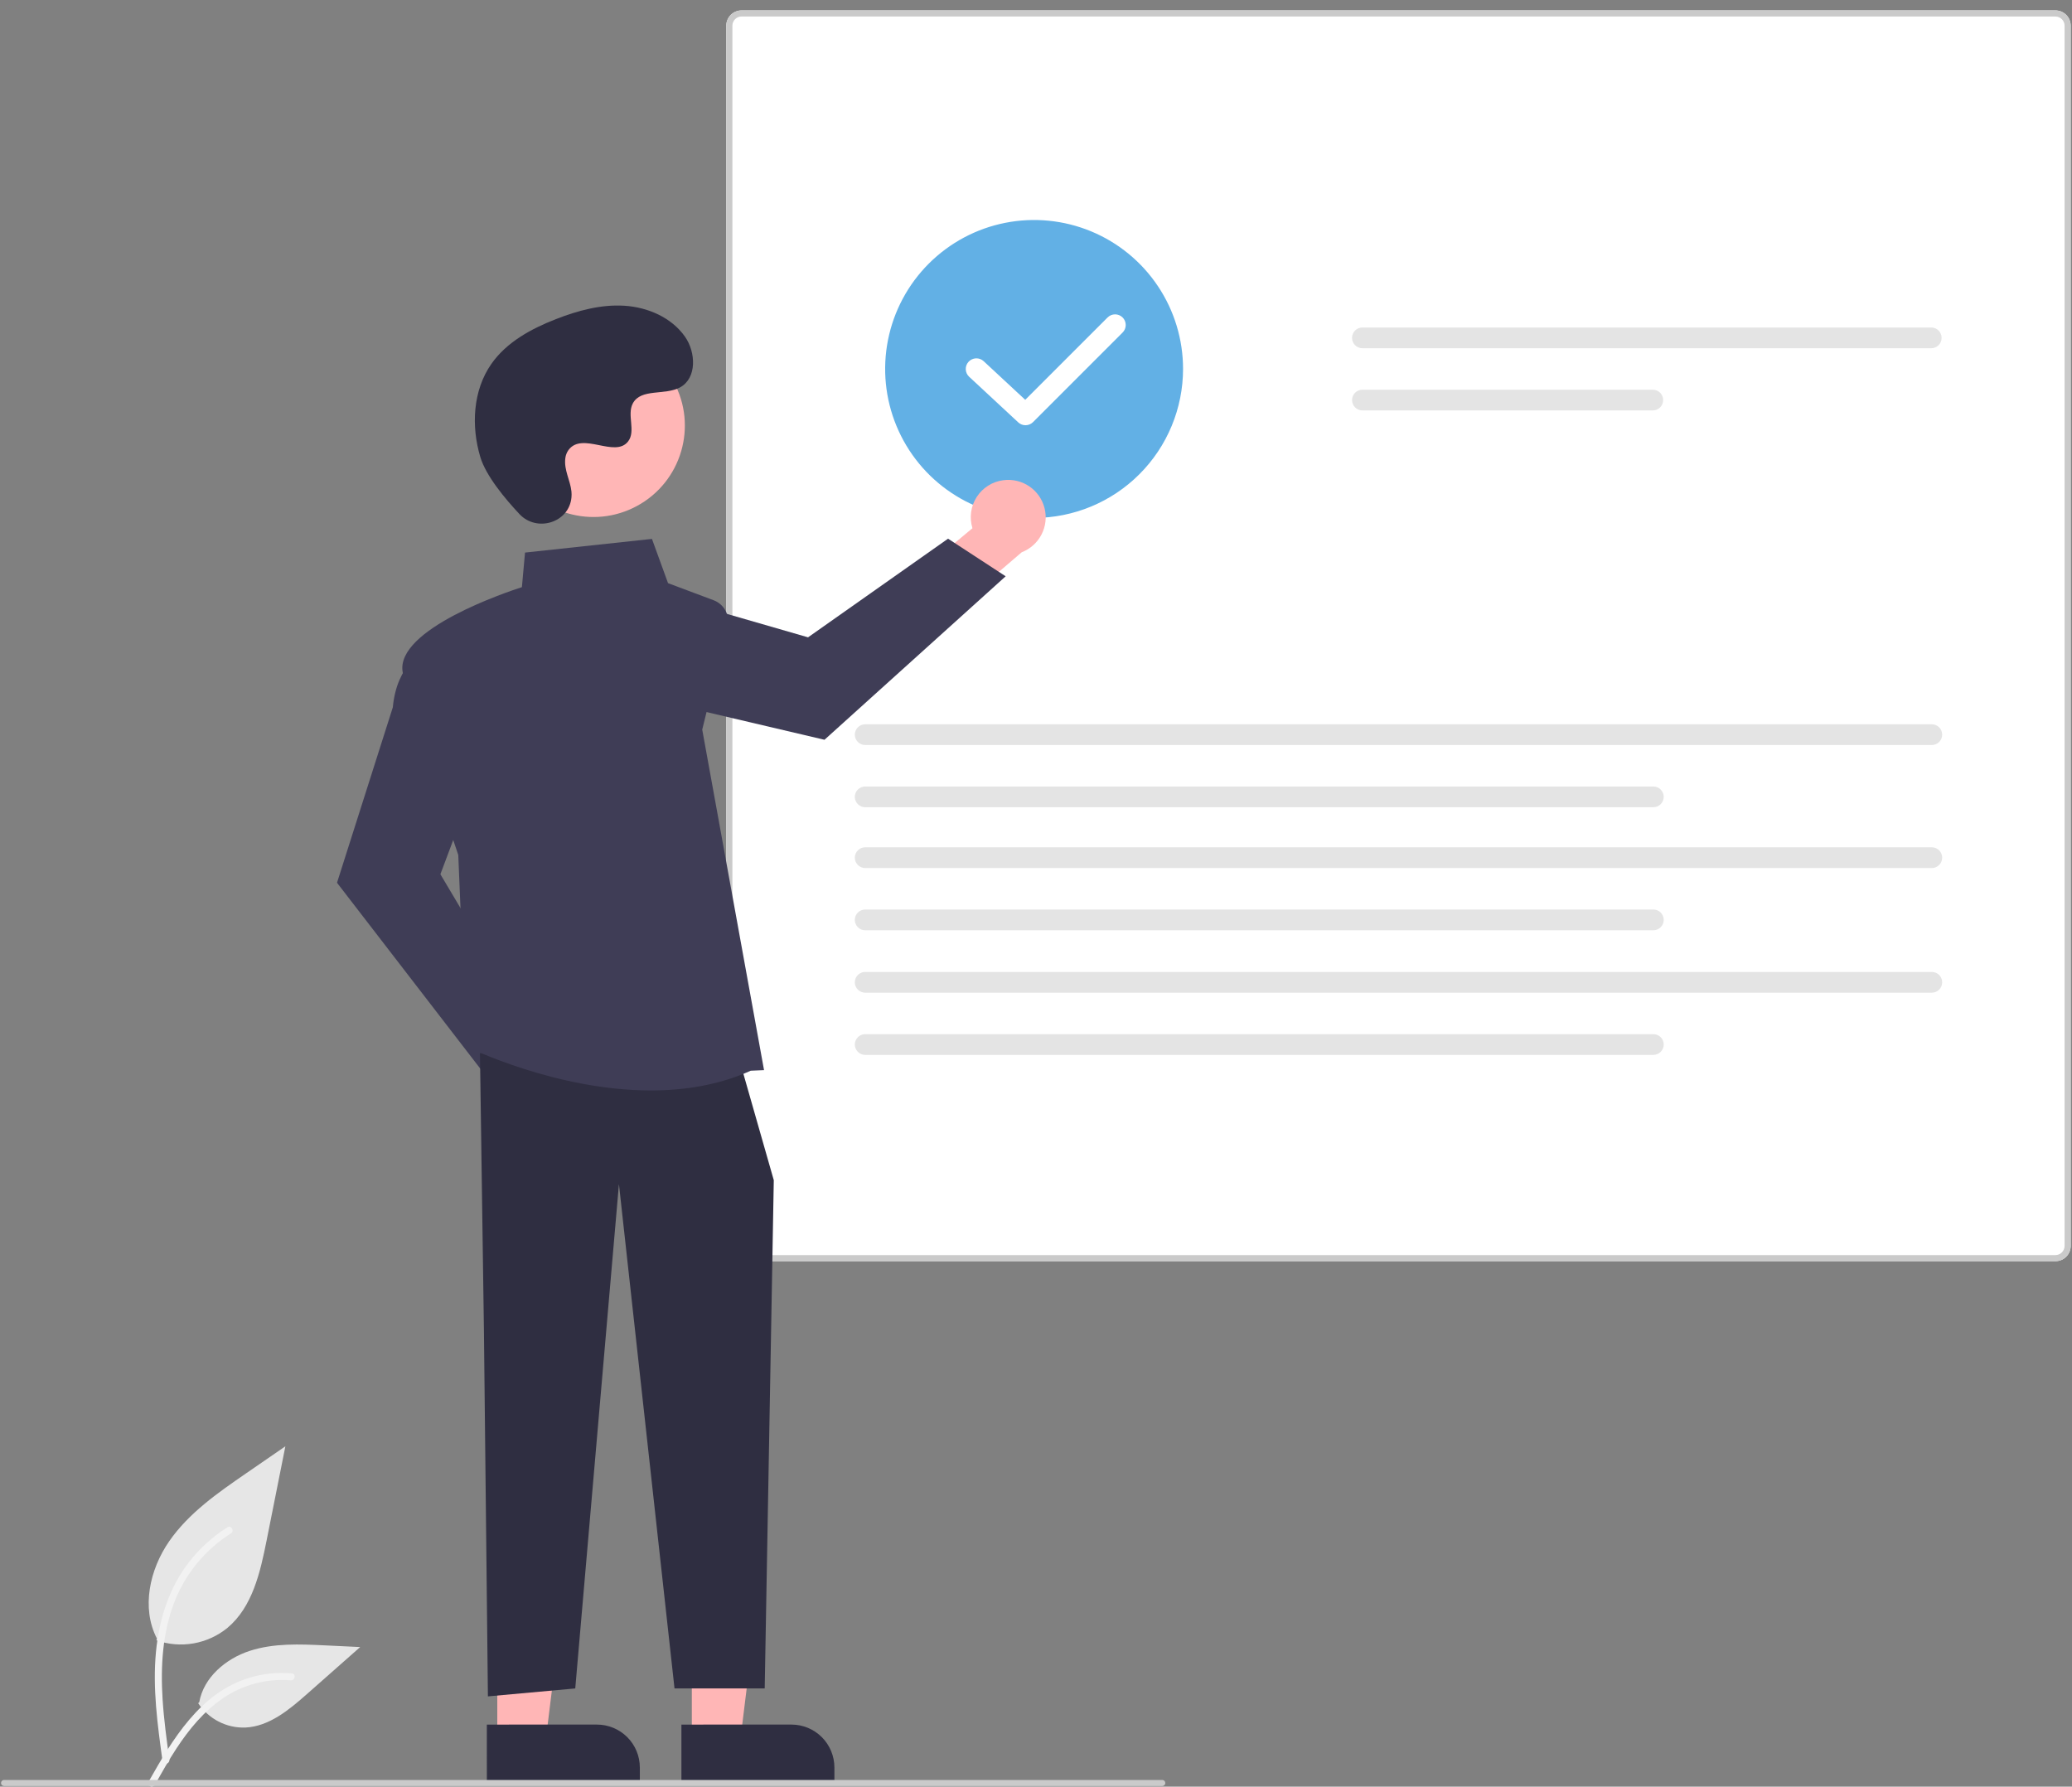 <svg width="196" height="169" viewBox="0 0 196 169" fill="none" xmlns="http://www.w3.org/2000/svg">
<rect x="0" y="0" width="196" height="169" fill="#808080" stroke="none"/>
<g clip-path="url(#clip0_564_88804)">
<path d="M14.799 155.156C15.927 155.553 17.138 155.652 18.316 155.445C19.494 155.237 20.598 154.73 21.523 153.972C23.878 151.995 24.616 148.739 25.217 145.724L26.994 136.805L23.273 139.367C20.598 141.209 17.862 143.11 16.01 145.779C14.157 148.447 13.349 152.09 14.837 154.977" fill="#E6E6E6"/>
<path d="M15.374 166.575C14.906 163.164 14.424 159.708 14.753 156.26C15.045 153.198 15.979 150.207 17.881 147.754C18.891 146.455 20.119 145.342 21.512 144.465C21.874 144.235 22.209 144.811 21.847 145.039C19.438 146.561 17.575 148.809 16.526 151.459C15.368 154.405 15.182 157.617 15.381 160.747C15.502 162.64 15.758 164.52 16.015 166.398C16.036 166.483 16.023 166.572 15.98 166.648C15.937 166.724 15.867 166.781 15.783 166.807C15.698 166.83 15.607 166.818 15.531 166.775C15.454 166.731 15.398 166.66 15.374 166.575L15.374 166.575Z" fill="#F2F2F2"/>
<path d="M18.744 161.101C19.228 161.837 19.893 162.435 20.675 162.839C21.457 163.243 22.331 163.439 23.21 163.407C25.472 163.3 27.356 161.722 29.053 160.224L34.071 155.793L30.75 155.634C28.361 155.52 25.911 155.412 23.636 156.15C21.361 156.887 19.263 158.659 18.847 161.014" fill="#E6E6E6"/>
<path d="M14.05 168.536C16.304 164.548 18.919 160.114 23.591 158.697C24.89 158.305 26.252 158.164 27.604 158.283C28.03 158.32 27.924 158.977 27.498 158.94C25.232 158.752 22.971 159.35 21.094 160.634C19.288 161.864 17.882 163.573 16.692 165.385C15.963 166.495 15.31 167.652 14.657 168.807C14.449 169.177 13.838 168.91 14.05 168.536Z" fill="#F2F2F2"/>
<path d="M194.432 119.295H70.146C69.763 119.294 69.396 119.142 69.125 118.871C68.854 118.6 68.702 118.233 68.701 117.85V2.429C68.702 2.046 68.854 1.679 69.125 1.408C69.396 1.137 69.763 0.985 70.146 0.984H194.432C194.815 0.985 195.182 1.137 195.453 1.408C195.724 1.679 195.876 2.046 195.877 2.429V117.85C195.876 118.233 195.724 118.6 195.453 118.871C195.182 119.142 194.815 119.294 194.432 119.294V119.295Z" fill="white"/>
<path d="M194.432 119.295H70.146C69.763 119.294 69.396 119.142 69.125 118.871C68.854 118.6 68.702 118.233 68.701 117.85V2.429C68.702 2.046 68.854 1.679 69.125 1.408C69.396 1.137 69.763 0.985 70.146 0.984H194.432C194.815 0.985 195.182 1.137 195.453 1.408C195.724 1.679 195.876 2.046 195.877 2.429V117.85C195.876 118.233 195.724 118.6 195.453 118.871C195.182 119.142 194.815 119.294 194.432 119.294V119.295ZM70.146 1.561C69.916 1.562 69.696 1.653 69.534 1.815C69.372 1.978 69.28 2.198 69.28 2.427V117.85C69.28 118.079 69.372 118.299 69.534 118.462C69.696 118.624 69.916 118.715 70.146 118.716H194.432C194.662 118.715 194.882 118.624 195.044 118.462C195.206 118.299 195.298 118.079 195.298 117.85V2.429C195.298 2.199 195.206 1.979 195.044 1.817C194.882 1.655 194.662 1.563 194.432 1.563L70.146 1.561Z" fill="#CACACA"/>
<path d="M128.874 30.977C128.614 30.977 128.365 31.081 128.181 31.265C127.998 31.449 127.895 31.698 127.895 31.958C127.895 32.218 127.998 32.467 128.181 32.651C128.365 32.834 128.614 32.938 128.874 32.938H182.688C182.948 32.938 183.197 32.834 183.38 32.651C183.564 32.467 183.667 32.218 183.667 31.958C183.667 31.698 183.564 31.449 183.38 31.265C183.197 31.081 182.948 30.977 182.688 30.977H128.874Z" fill="#E4E4E4"/>
<path d="M128.875 36.862C128.615 36.862 128.366 36.966 128.183 37.15C127.999 37.334 127.896 37.583 127.896 37.843C127.896 38.102 127.999 38.351 128.183 38.535C128.366 38.719 128.615 38.823 128.875 38.823H156.348C156.608 38.823 156.857 38.719 157.04 38.535C157.223 38.351 157.326 38.102 157.326 37.843C157.326 37.583 157.223 37.334 157.04 37.15C156.857 36.966 156.608 36.862 156.348 36.862H128.875Z" fill="#E4E4E4"/>
<path d="M81.84 68.509C81.58 68.509 81.331 68.613 81.148 68.797C80.964 68.981 80.861 69.23 80.861 69.49C80.861 69.749 80.964 69.998 81.148 70.182C81.331 70.366 81.58 70.47 81.84 70.47H182.742C183.001 70.47 183.25 70.366 183.434 70.182C183.617 69.998 183.72 69.749 183.72 69.49C183.72 69.23 183.617 68.981 183.434 68.797C183.25 68.613 183.001 68.509 182.742 68.509H81.84Z" fill="#E4E4E4"/>
<path d="M81.84 74.394C81.58 74.394 81.331 74.498 81.148 74.682C80.964 74.865 80.861 75.115 80.861 75.374C80.861 75.634 80.964 75.883 81.148 76.067C81.331 76.251 81.58 76.354 81.84 76.355H156.401C156.66 76.354 156.909 76.251 157.093 76.067C157.276 75.883 157.379 75.634 157.379 75.374C157.379 75.115 157.276 74.865 157.093 74.682C156.909 74.498 156.66 74.394 156.401 74.394H81.84Z" fill="#E4E4E4"/>
<path d="M81.84 80.145C81.58 80.146 81.331 80.25 81.148 80.434C80.964 80.617 80.861 80.867 80.861 81.126C80.861 81.386 80.964 81.635 81.148 81.819C81.331 82.003 81.58 82.106 81.84 82.107H182.742C183.001 82.106 183.25 82.003 183.434 81.819C183.617 81.635 183.72 81.386 183.72 81.126C183.72 80.867 183.617 80.617 183.434 80.434C183.25 80.25 183.001 80.146 182.742 80.145H81.84Z" fill="#E4E4E4"/>
<path d="M81.84 86.03C81.58 86.031 81.331 86.135 81.148 86.318C80.964 86.502 80.861 86.751 80.861 87.011C80.861 87.271 80.964 87.52 81.148 87.704C81.331 87.888 81.58 87.991 81.84 87.992H156.401C156.66 87.991 156.909 87.888 157.093 87.704C157.276 87.52 157.379 87.271 157.379 87.011C157.379 86.751 157.276 86.502 157.093 86.318C156.909 86.135 156.66 86.031 156.401 86.03H81.84Z" fill="#E4E4E4"/>
<path d="M81.84 91.935C81.58 91.936 81.331 92.039 81.148 92.223C80.964 92.407 80.861 92.656 80.861 92.916C80.861 93.175 80.964 93.425 81.148 93.608C81.331 93.792 81.58 93.896 81.84 93.897H182.742C183.001 93.896 183.25 93.792 183.434 93.608C183.617 93.425 183.72 93.175 183.72 92.916C183.72 92.656 183.617 92.407 183.434 92.223C183.25 92.039 183.001 91.936 182.742 91.935H81.84Z" fill="#E4E4E4"/>
<path d="M81.84 97.82C81.58 97.82 81.331 97.924 81.148 98.108C80.964 98.292 80.861 98.541 80.861 98.8C80.861 99.06 80.964 99.309 81.148 99.493C81.331 99.677 81.58 99.781 81.84 99.781H156.401C156.66 99.781 156.909 99.677 157.093 99.493C157.276 99.309 157.379 99.06 157.379 98.8C157.379 98.541 157.276 98.292 157.093 98.108C156.909 97.924 156.66 97.82 156.401 97.82H81.84Z" fill="#E4E4E4"/>
<path d="M97.821 48.99C95.034 48.99 92.31 48.164 89.993 46.616C87.676 45.067 85.87 42.867 84.803 40.292C83.737 37.717 83.457 34.884 84.001 32.151C84.545 29.418 85.887 26.907 87.857 24.937C89.828 22.966 92.339 21.624 95.072 21.08C97.805 20.537 100.638 20.816 103.213 21.882C105.788 22.949 107.988 24.755 109.536 27.072C111.085 29.389 111.911 32.113 111.911 34.9C111.907 38.636 110.421 42.217 107.779 44.858C105.138 47.5 101.557 48.986 97.821 48.99Z" fill="#62B0E5"/>
<path d="M55.048 102.267C55.024 101.753 54.887 101.25 54.647 100.794C54.408 100.339 54.071 99.941 53.661 99.629C53.251 99.318 52.778 99.1 52.275 98.991C51.772 98.882 51.251 98.885 50.748 99L46.091 92.436L41.412 94.293L48.119 103.47C48.367 104.301 48.911 105.012 49.648 105.468C50.385 105.924 51.264 106.094 52.118 105.946C52.972 105.798 53.742 105.341 54.282 104.663C54.822 103.985 55.095 103.132 55.048 102.267H55.048Z" fill="#A0616A"/>
<path d="M45.971 101.78L31.879 83.498L37.159 66.903C37.546 62.731 40.157 61.566 40.268 61.518L40.438 61.445L45.032 73.699L41.659 82.695L49.939 96.622L45.971 101.78Z" fill="#3F3D56"/>
<path d="M94.914 45.422C94.403 45.486 93.912 45.661 93.476 45.936C93.04 46.21 92.67 46.576 92.391 47.009C92.112 47.442 91.932 47.93 91.862 48.441C91.793 48.951 91.836 49.47 91.989 49.962L85.805 55.113L88.018 59.634L96.649 52.237C97.458 51.926 98.125 51.328 98.522 50.558C98.921 49.788 99.022 48.899 98.808 48.059C98.594 47.219 98.08 46.486 97.362 46C96.644 45.514 95.773 45.309 94.914 45.422Z" fill="#FFB6B6"/>
<path d="M95.13 54.51L77.992 69.974L61.038 65.992C56.849 65.929 55.485 63.416 55.429 63.309L55.344 63.146L67.205 57.617L76.436 60.285L89.681 50.953L95.13 54.51Z" fill="#3F3D56"/>
<path d="M65.444 164.443L70.049 164.442L72.239 146.682L65.443 146.682L65.444 164.443Z" fill="#FFB6B6"/>
<path d="M78.93 168.717L64.458 168.718L64.458 163.127L74.869 163.126C75.946 163.126 76.979 163.554 77.74 164.315C78.502 165.077 78.93 166.109 78.93 167.186L78.93 168.717L78.93 168.717Z" fill="#2F2E41"/>
<path d="M47.04 164.443L51.644 164.442L53.835 146.682L47.039 146.682L47.04 164.443Z" fill="#FFB6B6"/>
<path d="M60.525 168.717L46.054 168.718L46.053 163.127L56.465 163.126C56.998 163.126 57.526 163.231 58.019 163.435C58.511 163.639 58.959 163.938 59.336 164.315C59.713 164.692 60.012 165.14 60.216 165.632C60.42 166.125 60.525 166.653 60.525 167.186L60.525 168.717Z" fill="#2F2E41"/>
<path d="M45.402 99.614L45.778 125.905L46.154 160.459L54.416 159.708L58.548 112.008L63.806 159.708H72.337L73.196 111.633L70.191 101.116L45.402 99.614Z" fill="#2F2E41"/>
<path d="M61.575 103.145C52.584 103.145 44.309 99.076 44.197 99.02L44.104 98.974L43.35 80.868C43.131 80.228 38.823 67.602 38.093 63.589C37.354 59.523 48.068 55.955 49.369 55.538L49.664 52.267L61.671 50.974L63.193 55.159L67.5 56.774C67.989 56.957 68.393 57.313 68.636 57.774C68.879 58.236 68.945 58.77 68.821 59.277L66.427 69.012L72.274 101.222L71.015 101.277C67.998 102.64 64.741 103.144 61.575 103.145Z" fill="#3F3D56"/>
<path d="M60.285 47.843C64.474 45.552 66.014 40.3 63.724 36.111C61.433 31.921 56.181 30.382 51.992 32.672C47.802 34.962 46.263 40.214 48.553 44.404C50.843 48.593 56.095 50.133 60.285 47.843Z" fill="#FFB6B6"/>
<path d="M49.137 48.626C50.784 50.381 53.844 49.439 54.058 47.041C54.075 46.855 54.074 46.668 54.055 46.482C53.944 45.42 53.33 44.456 53.477 43.334C53.511 43.055 53.614 42.789 53.779 42.562C55.092 40.804 58.174 43.348 59.413 41.757C60.173 40.781 59.28 39.244 59.863 38.154C60.632 36.714 62.911 37.424 64.341 36.636C65.931 35.759 65.836 33.319 64.789 31.835C63.512 30.025 61.274 29.059 59.063 28.92C56.853 28.781 54.658 29.378 52.594 30.183C50.249 31.096 47.924 32.359 46.481 34.421C44.727 36.928 44.558 40.299 45.435 43.231C45.969 45.014 47.791 47.193 49.137 48.626Z" fill="#2F2E41"/>
<path d="M109.944 168.94H0.385C0.309 168.94 0.236 168.91 0.182 168.856C0.128 168.802 0.098 168.729 0.098 168.653C0.098 168.577 0.128 168.503 0.182 168.449C0.236 168.396 0.309 168.365 0.385 168.365H109.944C110.021 168.365 110.094 168.396 110.148 168.449C110.202 168.503 110.232 168.577 110.232 168.653C110.232 168.729 110.202 168.802 110.148 168.856C110.094 168.91 110.021 168.94 109.944 168.94Z" fill="#CACACA"/>
<path d="M97.007 40.222C96.753 40.222 96.508 40.126 96.322 39.953L91.676 35.637C91.481 35.456 91.366 35.204 91.356 34.937C91.346 34.671 91.443 34.411 91.624 34.216C91.806 34.02 92.058 33.905 92.324 33.895C92.591 33.885 92.85 33.981 93.046 34.162L96.981 37.818L104.768 30.032C104.861 29.938 104.972 29.863 105.094 29.812C105.216 29.761 105.348 29.735 105.48 29.734C105.613 29.734 105.744 29.76 105.866 29.811C105.989 29.861 106.1 29.936 106.194 30.029C106.287 30.123 106.362 30.234 106.412 30.357C106.463 30.479 106.489 30.61 106.488 30.743C106.488 30.875 106.462 31.006 106.411 31.129C106.359 31.251 106.285 31.362 106.191 31.455L97.719 39.927C97.626 40.021 97.515 40.095 97.392 40.145C97.27 40.196 97.139 40.222 97.007 40.222Z" fill="white"/>
</g>
<defs>
<clipPath id="clip0_564_88804">
<rect width="195.78" height="168" fill="white" transform="translate(0.098 0.984)"/>
</clipPath>
</defs>
</svg>

